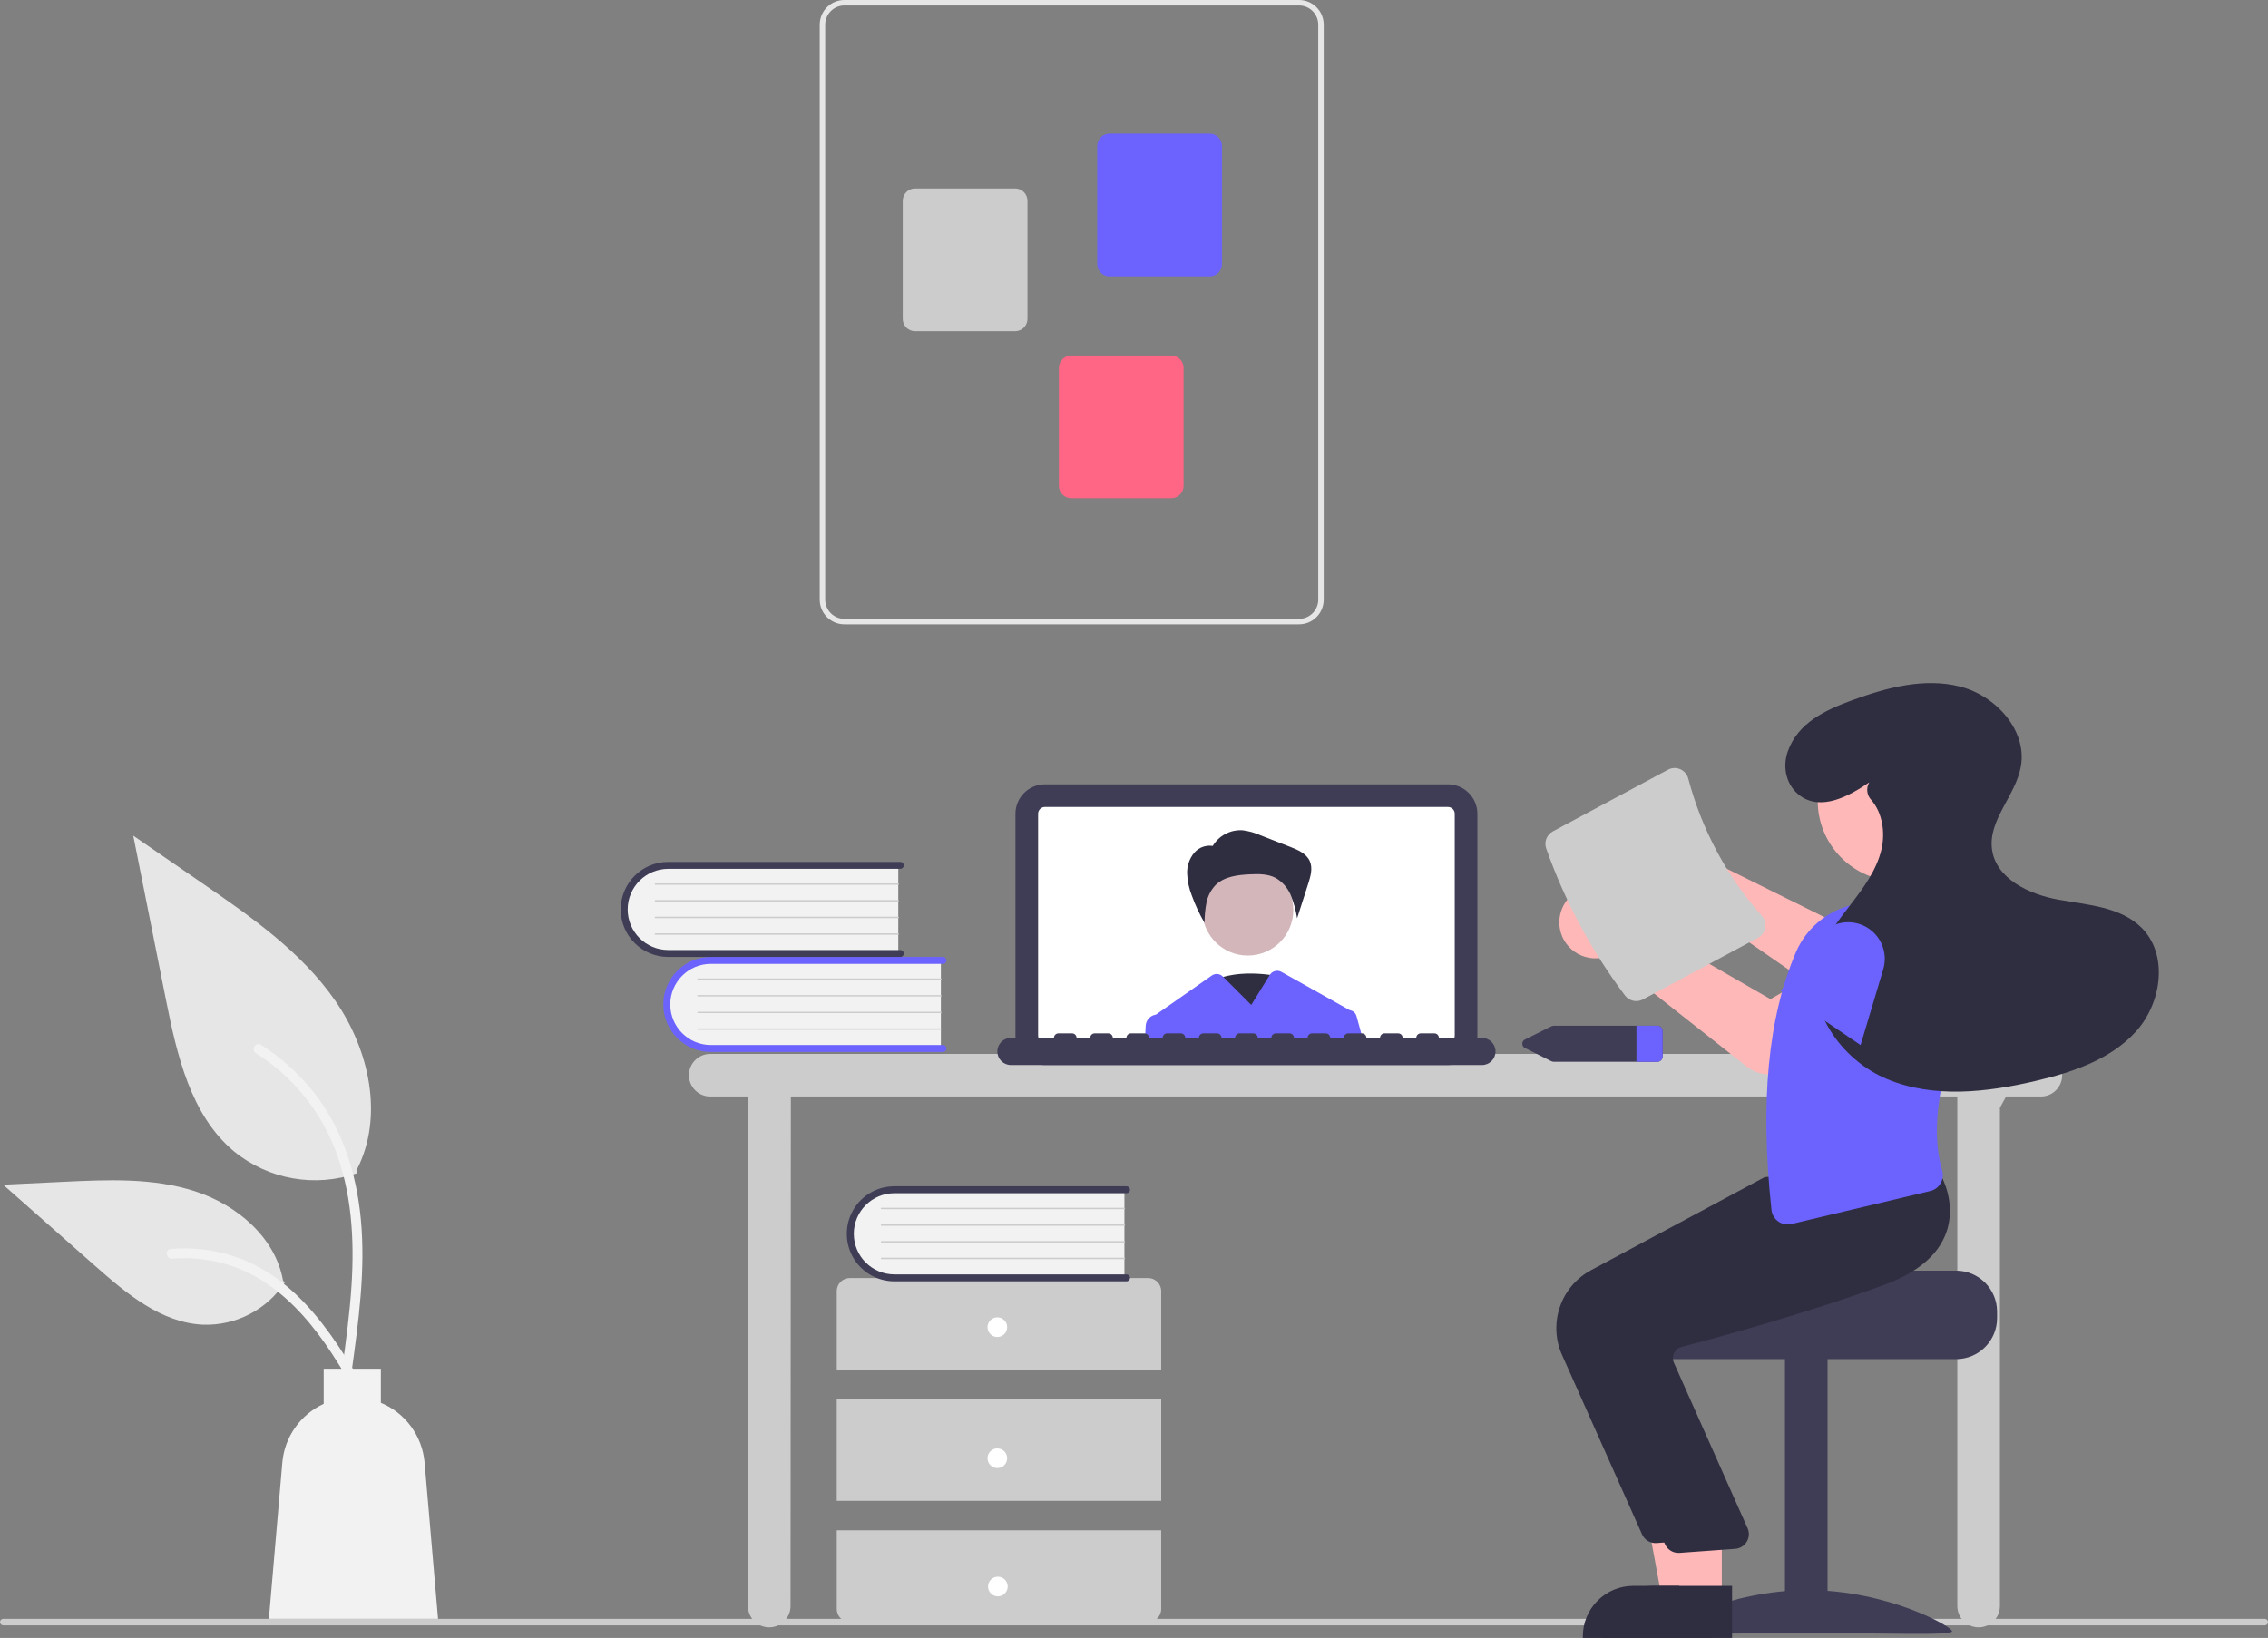 <svg id="ezt40broaatp1" xmlns="http://www.w3.org/2000/svg" xmlns:xlink="http://www.w3.org/1999/xlink" viewBox="0 0 692 499.877" shape-rendering="geometricPrecision" text-rendering="geometricPrecision"><rect x="0" y="0" width="692" height="499.877" fill="#808080" stroke="none"/><style><![CDATA[#ezt40broaatp6_tr {animation: ezt40broaatp6_tr__tr 10000ms linear infinite normal forwards}@keyframes ezt40broaatp6_tr__tr { 0% {transform: translate(383.145px,287.656px) rotate(0deg)} 3% {transform: translate(383.145px,287.656px) rotate(0deg)} 13% {transform: translate(383.145px,287.656px) rotate(5.491deg)} 22% {transform: translate(383.145px,287.656px) rotate(-0.403deg)} 28% {transform: translate(383.145px,287.656px) rotate(-0.403deg)} 35% {transform: translate(383.145px,287.656px) rotate(-2.217deg)} 43% {transform: translate(383.145px,287.656px) rotate(-0.417deg)} 54% {transform: translate(383.145px,287.656px) rotate(0deg)} 64% {transform: translate(383.145px,287.656px) rotate(5.491deg)} 73% {transform: translate(383.145px,287.656px) rotate(-0.403deg)} 79% {transform: translate(383.145px,287.656px) rotate(-0.403deg)} 86% {transform: translate(383.145px,287.656px) rotate(-2.217deg)} 94% {transform: translate(383.145px,287.656px) rotate(-0.417deg)} 100% {transform: translate(383.145px,287.656px) rotate(-0.417deg)} }#ezt40broaatp42_to {animation: ezt40broaatp42_to__to 10000ms linear infinite normal forwards}@keyframes ezt40broaatp42_to__to { 0% {transform: translate(529.411px,281.135px)} 13% {transform: translate(529.411px,281.135px)} 28% {transform: translate(529.411px,290.676px)} 40% {transform: translate(529.411px,281.135px)} 50% {transform: translate(529.411px,281.135px)} 65% {transform: translate(529.411px,290.676px)} 77% {transform: translate(529.411px,281.135px)} 100% {transform: translate(529.411px,281.135px)} }#ezt40broaatp42_tr {animation: ezt40broaatp42_tr__tr 10000ms linear infinite normal forwards}@keyframes ezt40broaatp42_tr__tr { 0% {transform: rotate(0deg)} 13% {transform: rotate(0deg)} 28% {transform: rotate(-4.676deg)} 40% {transform: rotate(0deg)} 50% {transform: rotate(0deg)} 65% {transform: rotate(-4.676deg)} 77% {transform: rotate(0deg)} 100% {transform: rotate(0deg)} }#ezt40broaatp60_tr {animation: ezt40broaatp60_tr__tr 10000ms linear infinite normal forwards}@keyframes ezt40broaatp60_tr__tr { 0% {transform: translate(601.773px,270.697px) rotate(0deg);animation-timing-function: cubic-bezier(0.25,1,0.25,1)} 5% {transform: translate(601.773px,270.697px) rotate(-7.786deg);animation-timing-function: cubic-bezier(0.25,1,0.25,1)} 10% {transform: translate(601.773px,270.697px) rotate(0.073deg)} 15% {transform: translate(601.773px,270.697px) rotate(0deg);animation-timing-function: cubic-bezier(0.25,1,0.25,1)} 26% {transform: translate(601.773px,270.697px) rotate(-7.786deg);animation-timing-function: cubic-bezier(0.25,1,0.25,1)} 36% {transform: translate(601.773px,270.697px) rotate(0.073deg)} 50% {transform: translate(601.773px,270.697px) rotate(0deg);animation-timing-function: cubic-bezier(0.25,1,0.25,1)} 55% {transform: translate(601.773px,270.697px) rotate(-7.786deg);animation-timing-function: cubic-bezier(0.25,1,0.25,1)} 60% {transform: translate(601.773px,270.697px) rotate(0.073deg)} 65% {transform: translate(601.773px,270.697px) rotate(0deg);animation-timing-function: cubic-bezier(0.25,1,0.25,1)} 76% {transform: translate(601.773px,270.697px) rotate(-7.786deg);animation-timing-function: cubic-bezier(0.25,1,0.25,1)} 86% {transform: translate(601.773px,270.697px) rotate(0.073deg)} 100% {transform: translate(601.773px,270.697px) rotate(0.073deg)} }]]></style><path id="ezt40broaatp2" d="M945,696.105L255,696.105C254.448,696.105,254,695.657,254,695.105C254,694.552,254.448,694.105,255,694.105L945,694.105C945.552,694.105,946,694.552,946,695.105C946,695.657,945.552,696.105,945,696.105Z" transform="matrix(1 0 0 1 -254 -200.062)" fill="rgb(204,204,204)" stroke="none" stroke-width="1"/><path id="ezt40broaatp3" d="M876.704,521.703L470.704,521.703C467.115,521.703,464.204,524.613,464.204,528.203C464.204,531.793,467.115,534.703,470.704,534.703L482.204,534.703L482.204,690.203C482.204,693.793,485.115,696.703,488.704,696.703C492.294,696.703,495.204,693.793,495.204,690.203L495.303,534.703L851.204,534.703L851.204,690.203C851.204,693.793,854.115,696.703,857.704,696.703C861.294,696.703,864.204,693.793,864.204,690.203L864.204,538.13L866.095,534.703L876.704,534.703C880.294,534.703,883.204,531.793,883.204,528.203C883.204,524.613,880.294,521.703,876.704,521.703Z" transform="matrix(1 0 0 1 -254 -200.062)" fill="rgb(204,204,204)" stroke="none" stroke-width="1"/><path id="ezt40broaatp4" d="M695.794,525.105L572.812,525.105C567.854,525.099,563.836,521.081,563.83,516.123L563.83,448.414C563.836,443.456,567.854,439.438,572.812,439.432L695.794,439.432C700.752,439.438,704.77,443.456,704.776,448.414L704.776,516.123C704.77,521.081,700.752,525.099,695.794,525.105Z" transform="matrix(1 0 0 1 -254 -200.062)" fill="rgb(63,61,86)" stroke="none" stroke-width="1"/><path id="ezt40broaatp5" d="M695.793,446.345L572.813,446.345C571.671,446.347,570.745,447.273,570.743,448.415L570.743,516.125C570.745,517.267,571.671,518.192,572.813,518.195L695.793,518.195C696.936,518.192,697.861,517.267,697.863,516.125L697.863,448.415C697.861,447.273,696.936,446.347,695.793,446.345Z" transform="matrix(1 0 0 1 -254 -200.062)" fill="rgb(255,255,255)" stroke="none" stroke-width="1"/><g id="ezt40broaatp6_tr" transform="translate(383.145,287.656) rotate(0)"><g id="ezt40broaatp6" transform="translate(-383.453,-283.844)"><path id="ezt40broaatp7" d="M644.792,494.283C644.792,494.283,630.07,490.89,621.972,497.11C613.875,503.329,632.278,517.465,632.278,517.465Z" transform="matrix(1 0 0 1 -254 -200.062)" fill="rgb(47,46,65)" stroke="none" stroke-width="1"/><circle id="ezt40broaatp8" r="13.887" transform="matrix(1 0 0 1 381.024 273.924)" fill="rgba(160,97,106,0.46)" stroke="none" stroke-width="1"/><path id="ezt40broaatp9" d="M624.286,454.492C626.174,451.287,629.699,449.411,633.412,449.636C635.317,449.875,637.176,450.395,638.928,451.18L648.006,454.721C650.355,455.638,652.928,456.76,653.947,459.066C654.893,461.207,654.187,463.679,653.473,465.907L650.076,476.501C649.7,474.103,649.054,471.756,648.152,469.503C647.234,467.235,645.576,465.345,643.447,464.139C641.089,462.929,638.31,462.955,635.663,463.082C631.913,463.262,627.837,463.739,625.173,466.384C623.759,467.886,622.801,469.758,622.409,471.783C622.023,473.797,621.829,475.844,621.829,477.895C620.292,475.252,618.996,472.475,617.96,469.599C617.107,467.458,616.621,465.188,616.522,462.884C616.433,460.562,617.203,458.287,618.686,456.497C620.222,454.713,622.636,453.953,624.917,454.536Z" transform="matrix(1 0 0 1 -254 -200.062)" fill="rgb(47,46,65)" stroke="none" stroke-width="1"/><path id="ezt40broaatp10" d="M668.183,506.325C667.916,505.366,667.101,504.66,666.113,504.535C666.081,504.512,666.048,504.492,666.013,504.475L645.282,492.856C644.052,492.167,642.498,492.567,641.753,493.765L636.083,502.945L627.543,494.405L627.408,494.269C626.503,493.364,625.079,493.24,624.031,493.974L606.993,505.905C606.963,505.905,606.933,505.915,606.903,505.915C605.223,506.195,603.964,507.604,603.873,509.305L603.433,518.195L671.473,518.195Z" transform="matrix(1 0 0 1 -254 -200.062)" fill="rgb(108,99,255)" stroke="none" stroke-width="1"/></g></g><path id="ezt40broaatp11" d="M706.158,516.814L693.03,516.814C693.03,516.051,692.412,515.432,691.649,515.432L687.503,515.432C686.74,515.432,686.121,516.051,686.121,516.814L681.976,516.814C681.976,516.051,681.357,515.432,680.594,515.432L676.449,515.432C675.685,515.432,675.067,516.051,675.067,516.814L670.921,516.814C670.921,516.051,670.303,515.432,669.54,515.432L665.394,515.432C664.631,515.432,664.012,516.051,664.012,516.814L659.867,516.814C659.867,516.051,659.248,515.432,658.485,515.432L654.34,515.432C653.576,515.432,652.958,516.051,652.958,516.814L648.812,516.814C648.812,516.051,648.194,515.432,647.43,515.432L643.285,515.432C642.522,515.432,641.903,516.051,641.903,516.814L637.758,516.814C637.758,516.051,637.139,515.432,636.376,515.432L632.23,515.432C631.467,515.432,630.849,516.051,630.849,516.814L626.703,516.814C626.703,516.051,626.084,515.432,625.321,515.432L621.176,515.432C620.413,515.432,619.794,516.051,619.794,516.814L615.649,516.814C615.649,516.051,615.03,515.432,614.267,515.432L610.121,515.432C609.358,515.432,608.74,516.051,608.74,516.814L604.594,516.814C604.594,516.051,603.975,515.432,603.212,515.432L599.067,515.432C598.304,515.432,597.685,516.051,597.685,516.814L593.54,516.814C593.54,516.051,592.921,515.432,592.158,515.432L588.012,515.432C587.249,515.432,586.63,516.051,586.63,516.814L582.485,516.814C582.485,516.051,581.866,515.432,581.103,515.432L576.958,515.432C576.195,515.432,575.576,516.051,575.576,516.814L562.449,516.814C560.162,516.817,558.31,518.672,558.31,520.959C558.31,523.246,560.162,525.101,562.449,525.105L706.158,525.105C708.447,525.105,710.303,523.249,710.303,520.959C710.303,518.67,708.447,516.814,706.158,516.814Z" transform="matrix(1 0 0 1 -254 -200.062)" fill="rgb(63,61,86)" stroke="none" stroke-width="1"/><path id="ezt40broaatp12" d="M541.079,492.74L541.079,520.266L472.117,520.266C467.086,520.441,462.36,517.857,459.792,513.526C457.225,509.196,457.225,503.81,459.792,499.479C462.36,495.149,467.086,492.565,472.117,492.74Z" transform="matrix(1 0 0 1 -254 -200.062)" fill="rgb(242,242,242)" stroke="none" stroke-width="1"/><path id="ezt40broaatp13" d="M542.773,520.054C542.773,520.639,542.299,521.112,541.714,521.113L470.889,521.113C462.878,521.113,456.385,514.619,456.385,506.609C456.385,498.598,462.878,492.105,470.889,492.105L541.714,492.105C542.299,492.105,542.773,492.579,542.773,493.163C542.773,493.748,542.299,494.222,541.714,494.222L470.889,494.222C464.052,494.228,458.513,499.772,458.513,506.609C458.513,513.445,464.052,518.989,470.889,518.995L541.714,518.995C542.299,518.995,542.773,519.469,542.773,520.054Z" transform="matrix(1 0 0 1 -254 -200.062)" fill="rgb(108,99,255)" stroke="none" stroke-width="1"/><path id="ezt40broaatp14" d="M541.079,499.092L466.971,499.092C466.895,499.093,466.825,499.052,466.787,498.987C466.749,498.921,466.749,498.84,466.787,498.774C466.825,498.708,466.895,498.668,466.971,498.669L541.079,498.669C541.195,498.669,541.289,498.764,541.289,498.88C541.289,498.997,541.195,499.091,541.079,499.092Z" transform="matrix(1 0 0 1 -254 -200.062)" fill="rgb(204,204,204)" stroke="none" stroke-width="1"/><path id="ezt40broaatp15" d="M541.079,504.174L466.971,504.174C466.895,504.174,466.825,504.134,466.787,504.068C466.749,504.003,466.749,503.921,466.787,503.856C466.825,503.79,466.895,503.75,466.971,503.75L541.079,503.75C541.195,503.751,541.289,503.846,541.289,503.962C541.289,504.078,541.195,504.173,541.079,504.174Z" transform="matrix(1 0 0 1 -254 -200.062)" fill="rgb(204,204,204)" stroke="none" stroke-width="1"/><path id="ezt40broaatp16" d="M541.079,509.255L466.971,509.255C466.895,509.256,466.825,509.216,466.787,509.15C466.749,509.084,466.749,509.003,466.787,508.937C466.825,508.872,466.895,508.831,466.971,508.832L541.079,508.832C541.195,508.833,541.289,508.927,541.289,509.044C541.289,509.16,541.195,509.255,541.079,509.255Z" transform="matrix(1 0 0 1 -254 -200.062)" fill="rgb(204,204,204)" stroke="none" stroke-width="1"/><path id="ezt40broaatp17" d="M541.079,514.337L466.971,514.337C466.895,514.338,466.825,514.297,466.787,514.232C466.749,514.166,466.749,514.085,466.787,514.019C466.825,513.953,466.895,513.913,466.971,513.914L541.079,513.914C541.195,513.914,541.289,514.009,541.289,514.125C541.289,514.242,541.195,514.336,541.079,514.337Z" transform="matrix(1 0 0 1 -254 -200.062)" fill="rgb(204,204,204)" stroke="none" stroke-width="1"/><path id="ezt40broaatp18" d="M528.079,463.74L528.079,491.266L459.117,491.266C454.086,491.441,449.36,488.857,446.792,484.526C444.225,480.196,444.225,474.81,446.792,470.479C449.36,466.149,454.086,463.565,459.117,463.74Z" transform="matrix(1 0 0 1 -254 -200.062)" fill="rgb(242,242,242)" stroke="none" stroke-width="1"/><path id="ezt40broaatp19" d="M529.773,491.054C529.773,491.639,529.299,492.112,528.714,492.113L457.889,492.113C449.878,492.113,443.385,485.619,443.385,477.609C443.385,469.598,449.878,463.105,457.889,463.105L528.714,463.105C529.299,463.105,529.773,463.579,529.773,464.163C529.773,464.748,529.299,465.222,528.714,465.222L457.889,465.222C451.052,465.228,445.513,470.772,445.513,477.609C445.513,484.445,451.052,489.989,457.889,489.995L528.714,489.995C529.299,489.995,529.773,490.469,529.773,491.054Z" transform="matrix(1 0 0 1 -254 -200.062)" fill="rgb(63,61,86)" stroke="none" stroke-width="1"/><path id="ezt40broaatp20" d="M528.079,470.092L453.971,470.092C453.895,470.093,453.825,470.052,453.787,469.987C453.749,469.921,453.749,469.84,453.787,469.774C453.825,469.708,453.895,469.668,453.971,469.669L528.079,469.669C528.195,469.669,528.289,469.764,528.289,469.88C528.289,469.997,528.195,470.091,528.079,470.092Z" transform="matrix(1 0 0 1 -254 -200.062)" fill="rgb(204,204,204)" stroke="none" stroke-width="1"/><path id="ezt40broaatp21" d="M528.079,475.174L453.971,475.174C453.895,475.174,453.825,475.134,453.787,475.068C453.749,475.003,453.749,474.921,453.787,474.856C453.825,474.79,453.895,474.75,453.971,474.75L528.079,474.75C528.195,474.751,528.289,474.846,528.289,474.962C528.289,475.078,528.195,475.173,528.079,475.174Z" transform="matrix(1 0 0 1 -254 -200.062)" fill="rgb(204,204,204)" stroke="none" stroke-width="1"/><path id="ezt40broaatp22" d="M528.079,480.255L453.971,480.255C453.895,480.256,453.825,480.216,453.787,480.15C453.749,480.084,453.749,480.003,453.787,479.937C453.825,479.872,453.895,479.831,453.971,479.832L528.079,479.832C528.195,479.833,528.289,479.927,528.289,480.044C528.289,480.16,528.195,480.255,528.079,480.255Z" transform="matrix(1 0 0 1 -254 -200.062)" fill="rgb(204,204,204)" stroke="none" stroke-width="1"/><path id="ezt40broaatp23" d="M528.079,485.337L453.971,485.337C453.895,485.338,453.825,485.297,453.787,485.232C453.749,485.166,453.749,485.085,453.787,485.019C453.825,484.953,453.895,484.913,453.971,484.914L528.079,484.914C528.195,484.914,528.289,485.009,528.289,485.125C528.289,485.242,528.195,485.336,528.079,485.337Z" transform="matrix(1 0 0 1 -254 -200.062)" fill="rgb(204,204,204)" stroke="none" stroke-width="1"/><path id="ezt40broaatp24" d="M608.303,618.105L608.303,594.105C608.303,591.896,606.512,590.105,604.303,590.105L513.303,590.105C511.094,590.105,509.303,591.896,509.303,594.105L509.303,618.105Z" transform="matrix(1 0 0 1 -254 -200.062)" fill="rgb(204,204,204)" stroke="none" stroke-width="1"/><rect id="ezt40broaatp25" width="99" height="31" rx="0" ry="0" transform="matrix(1 0 0 1 255.303 427.043)" fill="rgb(204,204,204)" stroke="none" stroke-width="1"/><path id="ezt40broaatp26" d="M509.303,667.105L509.303,691.105C509.303,693.314,511.094,695.105,513.303,695.105L604.303,695.105C606.512,695.105,608.303,693.314,608.303,691.105L608.303,667.105Z" transform="matrix(1 0 0 1 -254 -200.062)" fill="rgb(204,204,204)" stroke="none" stroke-width="1"/><circle id="ezt40broaatp27" r="3" transform="matrix(1 0 0 1 304.303 405.043)" fill="rgb(255,255,255)" stroke="none" stroke-width="1"/><circle id="ezt40broaatp28" r="3" transform="matrix(1 0 0 1 304.303 445.043)" fill="rgb(255,255,255)" stroke="none" stroke-width="1"/><circle id="ezt40broaatp29" r="3" transform="matrix(1 0 0 1 304.464 484.196)" fill="rgb(255,255,255)" stroke="none" stroke-width="1"/><path id="ezt40broaatp30" d="M597.079,562.74L597.079,590.266L528.117,590.266C523.086,590.441,518.36,587.857,515.792,583.526C513.225,579.196,513.225,573.81,515.792,569.479C518.36,565.149,523.086,562.565,528.117,562.74Z" transform="matrix(1 0 0 1 -254 -200.062)" fill="rgb(242,242,242)" stroke="none" stroke-width="1"/><path id="ezt40broaatp31" d="M598.773,590.054C598.773,590.639,598.299,591.112,597.714,591.113L526.889,591.113C521.704,591.117,516.911,588.353,514.318,583.864C511.724,579.375,511.724,573.843,514.318,569.353C516.911,564.864,521.704,562.1,526.889,562.105L597.714,562.105C598.299,562.105,598.773,562.579,598.773,563.163C598.773,563.748,598.299,564.222,597.714,564.222L526.889,564.222C520.052,564.228,514.513,569.772,514.513,576.609C514.513,583.445,520.052,588.989,526.889,588.995L597.714,588.995C598.299,588.995,598.773,589.469,598.773,590.054Z" transform="matrix(1 0 0 1 -254 -200.062)" fill="rgb(63,61,86)" stroke="none" stroke-width="1"/><path id="ezt40broaatp32" d="M597.079,569.092L522.971,569.092C522.895,569.093,522.825,569.052,522.787,568.987C522.749,568.921,522.749,568.84,522.787,568.774C522.825,568.708,522.895,568.668,522.971,568.669L597.079,568.669C597.195,568.669,597.289,568.764,597.289,568.88C597.289,568.997,597.195,569.091,597.079,569.092Z" transform="matrix(1 0 0 1 -254 -200.062)" fill="rgb(204,204,204)" stroke="none" stroke-width="1"/><path id="ezt40broaatp33" d="M597.079,574.174L522.971,574.174C522.895,574.174,522.825,574.134,522.787,574.068C522.749,574.003,522.749,573.921,522.787,573.856C522.825,573.79,522.895,573.75,522.971,573.75L597.079,573.75C597.195,573.751,597.289,573.846,597.289,573.962C597.289,574.078,597.195,574.173,597.079,574.174Z" transform="matrix(1 0 0 1 -254 -200.062)" fill="rgb(204,204,204)" stroke="none" stroke-width="1"/><path id="ezt40broaatp34" d="M597.079,579.255L522.971,579.255C522.895,579.256,522.825,579.216,522.787,579.15C522.749,579.084,522.749,579.003,522.787,578.937C522.825,578.872,522.895,578.831,522.971,578.832L597.079,578.832C597.195,578.833,597.289,578.927,597.289,579.044C597.289,579.16,597.195,579.255,597.079,579.255Z" transform="matrix(1 0 0 1 -254 -200.062)" fill="rgb(204,204,204)" stroke="none" stroke-width="1"/><path id="ezt40broaatp35" d="M597.079,584.337L522.971,584.337C522.895,584.338,522.825,584.297,522.787,584.232C522.749,584.166,522.749,584.085,522.787,584.019C522.825,583.953,522.895,583.913,522.971,583.914L597.079,583.914C597.195,583.914,597.289,584.009,597.289,584.125C597.289,584.242,597.195,584.336,597.079,584.337Z" transform="matrix(1 0 0 1 -254 -200.062)" fill="rgb(204,204,204)" stroke="none" stroke-width="1"/><path id="ezt40broaatp36" d="M504.11,383.083L504.11,207.583C504.115,203.431,507.48,200.066,511.632,200.062L650.36,200.062C654.512,200.066,657.877,203.431,657.882,207.583L657.882,383.083C657.877,387.235,654.512,390.6,650.36,390.604L511.632,390.604C507.48,390.6,504.115,387.235,504.11,383.083ZM511.632,201.733C508.402,201.737,505.785,204.354,505.782,207.583L505.782,383.083C505.785,386.312,508.402,388.929,511.632,388.933L650.36,388.933C653.59,388.929,656.207,386.312,656.21,383.083L656.21,207.583C656.207,204.354,653.59,201.737,650.36,201.733Z" transform="matrix(1 0 0 1 -254 -200.062)" fill="rgb(230,230,230)" stroke="none" stroke-width="1"/><path id="ezt40broaatp37" d="M588.775,280.659L588.775,244.624C588.778,242.548,590.46,240.865,592.536,240.863L623.073,240.863C625.149,240.865,626.832,242.548,626.834,244.624L626.834,280.659C626.832,282.735,625.149,284.418,623.073,284.42L592.536,284.42C590.46,284.418,588.778,282.735,588.775,280.659Z" transform="matrix(1 0 0 1 -254 -200.062)" fill="rgb(108,99,255)" stroke="none" stroke-width="1"/><path id="ezt40broaatp38" d="M529.44,297.374L529.44,261.338C529.442,259.262,531.124,257.58,533.2,257.577L563.737,257.577C565.814,257.58,567.496,259.262,567.498,261.338L567.498,297.374C567.496,299.45,565.814,301.132,563.737,301.134L533.2,301.134C531.124,301.132,529.442,299.45,529.44,297.374Z" transform="matrix(1 0 0 1 -254 -200.062)" fill="rgb(204,204,204)" stroke="none" stroke-width="1"/><path id="ezt40broaatp39" d="M577.075,348.352L577.075,312.317C577.078,310.24,578.76,308.558,580.836,308.556L611.373,308.556C613.449,308.558,615.132,310.24,615.134,312.317L615.134,348.352C615.132,350.428,613.449,352.111,611.373,352.113L580.836,352.113C578.76,352.111,577.078,350.428,577.075,348.352Z" transform="matrix(1 0 0 1 -254 -200.062)" fill="rgb(255,101,132)" stroke="none" stroke-width="1"/><path id="ezt40broaatp40" d="M759.563,513.105L728.143,513.105C727.845,513.104,727.551,513.173,727.283,513.305L719.353,517.275C718.819,517.501,718.473,518.025,718.473,518.605C718.473,519.184,718.819,519.708,719.353,519.935L727.283,523.905C727.551,524.037,727.845,524.105,728.143,524.105L759.563,524.105C760.464,524.157,761.239,523.475,761.303,522.575L761.303,514.635C761.24,513.734,760.464,513.053,759.563,513.105Z" transform="matrix(1 0 0 1 -254 -200.062)" fill="rgb(63,61,86)" stroke="none" stroke-width="1"/><path id="ezt40broaatp41" d="M761.303,514.635L761.303,522.575C761.239,523.475,760.464,524.157,759.563,524.105L753.303,524.105L753.303,513.105L759.563,513.105C760.464,513.053,761.24,513.734,761.303,514.635Z" transform="matrix(1 0 0 1 -254 -200.062)" fill="rgb(108,99,255)" stroke="none" stroke-width="1"/><g id="ezt40broaatp42_to" transform="translate(529.411,281.135)"><g id="ezt40broaatp42_tr" transform="rotate(0)"><g id="ezt40broaatp42" transform="translate(-529.411,-281.135)"><path id="ezt40broaatp43" display="none" d="M772.243,474.838L753.102,483.287C751.586,483.955,749.816,483.269,749.146,481.754L748.672,480.682C748.005,479.166,748.691,477.396,750.205,476.726L769.347,468.276C770.863,467.609,772.633,468.295,773.303,469.809L773.776,470.882C774.444,472.398,773.758,474.167,772.243,474.838Z" transform="matrix(1 0 0 1 -254 -200.062)" fill="rgb(204,204,204)" stroke="none" stroke-width="1"/><path id="ezt40broaatp44" display="none" d="M752.233,502.104C752.623,502.591,753.304,502.731,753.855,502.439L789,483.607C789.346,483.426,789.588,483.094,789.653,482.71C789.727,482.304,789.607,481.886,789.328,481.582C778.348,469.219,770.432,454.446,766.221,438.457C766.122,438.056,765.842,437.725,765.463,437.562C765.106,437.402,764.695,437.419,764.353,437.608L729.208,456.439C728.659,456.736,728.398,457.382,728.588,457.976C734.172,473.806,742.146,488.687,752.233,502.104Z" transform="matrix(1 0 0 1 -254 -200.062)" fill="rgb(255,255,255)" stroke="none" stroke-width="1"/><path id="ezt40broaatp45" d="M787.005,525.615L744.331,491.949C743.991,492.069,743.645,492.171,743.295,492.255C740.248,492.967,737.043,492.352,734.477,490.563C731.893,488.772,730.206,485.954,729.85,482.83C729.261,477.748,732.247,472.928,737.059,471.192C740.01,470.133,743.273,470.384,746.027,471.88C748.782,473.377,750.768,475.977,751.486,479.029C751.596,479.507,751.672,479.992,751.715,480.481L794.196,504.989L804.768,498.902L816.479,514.234L800.065,525.933C796.119,528.723,790.81,528.593,787.005,525.615Z" transform="matrix(1 0 0 1 -254 -200.062)" fill="rgb(255,184,184)" stroke="none" stroke-width="1"/><path id="ezt40broaatp46" d="M765.243,461.838L746.102,470.287C744.586,470.955,742.816,470.269,742.146,468.754L741.672,467.682C741.005,466.166,741.691,464.396,743.205,463.726L762.347,455.276C763.863,454.609,765.633,455.295,766.303,456.809L766.776,457.882C767.444,459.398,766.758,461.167,765.243,461.838Z" transform="matrix(1 0 0 1 -254 -200.062)" fill="rgb(204,204,204)" stroke="none" stroke-width="1"/><path id="ezt40broaatp47" d="M759.327,453.705C762.205,452.462,765.477,452.507,768.32,453.827C771.164,455.148,773.309,457.619,774.217,460.619C774.357,461.089,774.464,461.569,774.537,462.054L818.475,483.842L828.643,477.104L841.295,491.669L825.769,504.279C821.935,507.368,816.529,507.577,812.468,504.792L767.889,473.964C767.557,474.104,767.218,474.228,766.874,474.334C763.873,475.241,760.627,474.826,757.952,473.191C755.276,471.556,753.425,468.858,752.864,465.773C752.781,465.33,752.727,464.883,752.701,464.434C752.448,459.823,755.091,455.543,759.327,453.705Z" transform="matrix(1 0 0 1 -254 -200.062)" fill="rgb(255,184,184)" stroke="none" stroke-width="1"/><path id="ezt40broaatp48" d="M749.835,503.906C739.564,490.245,731.445,475.092,725.759,458.974C725.079,456.983,725.938,454.792,727.791,453.795L762.936,434.963C764.088,434.341,765.463,434.285,766.662,434.812C767.883,435.343,768.791,436.407,769.123,437.696C773.214,453.228,780.903,467.578,791.569,479.587C792.458,480.577,792.841,481.923,792.607,483.233C792.381,484.523,791.574,485.637,790.417,486.251L755.272,505.083C753.416,506.073,751.115,505.575,749.835,503.906Z" transform="matrix(1 0 0 1 -254 -200.062)" fill="rgb(204,204,204)" stroke="none" stroke-width="1"/></g></g></g><path id="ezt40broaatp49" d="M850.841,587.853L802.831,587.853C802.831,589.233,753.351,590.353,753.351,590.353C752.575,590.938,751.867,591.609,751.241,592.353C749.362,594.595,748.335,597.428,748.341,600.353L748.341,602.353C748.344,609.256,753.939,614.851,760.841,614.853L850.841,614.853C857.742,614.847,863.335,609.254,863.341,602.353L863.341,600.353C863.331,593.454,857.741,587.863,850.841,587.853Z" transform="matrix(1 0 0 1 -254 -200.062)" fill="rgb(63,61,86)" stroke="none" stroke-width="1"/><rect id="ezt40broaatp50" width="13" height="84" rx="0" ry="0" transform="matrix(-1 0 -0 -1 557.613 498.293)" fill="rgb(63,61,86)" stroke="none" stroke-width="1"/><path id="ezt40broaatp51" d="M761.617,697.9C761.617,699.305,781.317,698.443,805.617,698.443C829.918,698.443,849.617,699.305,849.617,697.9C849.617,696.495,829.918,685.357,805.617,685.357C781.317,685.357,761.617,696.495,761.617,697.9Z" transform="matrix(1 0 0 1 -254 -200.062)" fill="rgb(63,61,86)" stroke="none" stroke-width="1"/><polygon id="ezt40broaatp52" points="519.353,487.993 507.094,487.992 501.261,456.195 519.355,456.196 519.353,487.993" fill="rgb(255,184,184)" stroke="none" stroke-width="1"/><path id="ezt40broaatp53" d="M776.48,699.938L736.949,699.937L736.949,699.437C736.949,695.356,738.57,691.443,741.456,688.557C744.341,685.672,748.255,684.051,752.336,684.051L752.337,684.051L776.481,684.052Z" transform="matrix(1 0 0 1 -254 -200.062)" fill="rgb(47,46,65)" stroke="none" stroke-width="1"/><path id="ezt40broaatp54" d="M755.017,668.337L730.576,613.529C726.344,603.95,730.183,592.726,739.394,587.745L792.408,559.317L816.599,557.259L838.914,555.231L839.074,555.504C839.28,555.851,844.078,564.138,840.835,573.225C838.375,580.118,831.976,585.502,821.816,589.227C798.102,597.923,770.707,605.354,760.03,608.145C759.075,608.389,758.271,609.03,757.819,609.905C757.366,610.77,757.294,611.784,757.622,612.704L780.329,663.718C780.81,665.03,780.654,666.49,779.908,667.671C779.162,668.851,777.91,669.619,776.52,669.748L759.553,670.983Q759.337,671.004,759.123,671.004C757.348,671.003,755.739,669.958,755.017,668.337Z" transform="matrix(1 0 0 1 -254 -200.062)" fill="rgb(47,46,65)" stroke="none" stroke-width="1"/><polygon id="ezt40broaatp55" points="525.353,487.993 513.094,487.992 507.261,456.195 525.355,456.196 525.353,487.993" fill="rgb(255,184,184)" stroke="none" stroke-width="1"/><path id="ezt40broaatp56" d="M782.48,699.938L742.949,699.937L742.949,699.437C742.949,695.356,744.57,691.443,747.456,688.557C750.341,685.672,754.255,684.051,758.336,684.051L758.337,684.051L782.481,684.052Z" transform="matrix(1 0 0 1 -254 -200.062)" fill="rgb(47,46,65)" stroke="none" stroke-width="1"/><path id="ezt40broaatp57" d="M762.017,671.337L737.576,616.529C733.344,606.95,737.183,595.726,746.394,590.745L799.408,562.317L823.599,560.259L845.914,558.231L846.074,558.504C846.28,558.851,851.078,567.138,847.835,576.225C845.375,583.118,838.976,588.502,828.816,592.227C805.102,600.923,777.707,608.354,767.03,611.145C766.075,611.389,765.271,612.03,764.819,612.905C764.366,613.77,764.294,614.784,764.622,615.704L787.329,666.718C787.81,668.03,787.654,669.49,786.908,670.671C786.162,671.851,784.91,672.619,783.52,672.748L766.553,673.983Q766.337,674.004,766.123,674.004C764.348,674.003,762.739,672.958,762.017,671.337Z" transform="matrix(1 0 0 1 -254 -200.062)" fill="rgb(47,46,65)" stroke="none" stroke-width="1"/><path id="ezt40broaatp58" d="M866.593,498.883L839.068,509.342L832.348,490.675C830.506,485.558,832.618,479.857,837.35,477.176L837.35,477.176C842.14,474.461,848.195,475.643,851.612,479.96Z" transform="matrix(1 0 0 1 -254 -200.062)" fill="rgb(108,99,255)" stroke="none" stroke-width="1"/><path id="ezt40broaatp59" d="M796.583,572.843C795.411,572.014,794.652,570.721,794.499,569.294C790.974,536.384,793.429,510.63,802.005,490.559C805.065,483.545,811.17,478.32,818.572,476.379L840.822,475.256L840.937,475.312C851.246,480.361,857.025,491.574,855.156,502.9C848,521.763,842.008,541.403,846.577,557.246C846.965,558.585,846.79,560.023,846.093,561.23C845.418,562.396,844.291,563.232,842.978,563.539L800.599,573.62C799.211,573.95,797.748,573.667,796.583,572.843Z" transform="matrix(1 0 0 1 -254 -200.062)" fill="rgb(108,99,255)" stroke="none" stroke-width="1"/><g id="ezt40broaatp60_tr" transform="translate(601.773,270.697) rotate(0)"><g id="ezt40broaatp60" transform="translate(-601.773,-270.697)"><circle id="ezt40broaatp61" r="24.561" transform="matrix(1 0 0 1 579.174 244.398)" fill="rgb(255,184,184)" stroke="none" stroke-width="1"/><path id="ezt40broaatp62" d="M824.391,438.727C818.079,443.047,809.79,447.488,803.342,442.887C799.109,439.866,797.775,434.272,799.492,429.363C802.579,420.534,811.061,416.647,819.172,413.668C829.717,409.795,841.198,406.714,852.083,409.487C862.969,412.261,872.589,422.8,870.624,433.86C869.044,442.755,860.654,450.155,861.845,459.11C863.044,468.122,873.179,472.866,882.126,474.477C891.074,476.087,901.087,476.605,907.517,483.032C915.72,491.231,913.672,505.885,905.953,514.541C898.234,523.198,886.586,527.121,875.299,529.789C860.345,533.323,844.17,535.18,829.967,529.315C815.764,523.45,804.712,507.661,808.826,492.855C810.564,486.601,814.658,481.316,818.614,476.171C822.571,471.025,826.578,465.645,828.087,459.332C829.345,454.071,828.414,447.963,824.925,444.017C823.623,442.6,823.383,440.505,824.331,438.831Z" transform="matrix(1 0.001 -0.001 1 -253.599 -200.791)" fill="rgb(47,46,65)" stroke="none" stroke-width="1"/></g></g><path id="ezt40broaatp63" d="M821.686,519.009L797.337,502.451L808.78,486.245C811.917,481.801,817.799,480.264,822.709,482.605L822.709,482.605C827.679,484.974,830.181,490.612,828.603,495.887Z" transform="matrix(1 0 0 1 -254 -200.062)" fill="rgb(108,99,255)" stroke="none" stroke-width="1"/><path id="ezt40broaatp64" d="M363.072,558.06C350.201,562.585,335.902,560.066,325.351,551.415C312.139,540.326,307.997,522.057,304.626,505.14Q299.642,480.123,294.657,455.105L315.529,469.476C330.538,479.811,345.886,490.477,356.279,505.447C366.671,520.417,371.208,540.852,362.858,557.05" transform="matrix(1 0 0 1 -254 -200.062)" fill="rgb(230,230,230)" stroke="none" stroke-width="1"/><path id="ezt40broaatp65" d="M361.288,618.639C363.401,603.251,365.573,587.666,364.091,572.114C362.775,558.301,358.561,544.811,349.982,533.749C345.428,527.889,339.887,522.868,333.608,518.912C331.971,517.878,330.464,520.473,332.094,521.502C342.959,528.369,351.362,538.508,356.093,550.459C361.318,563.748,362.157,578.235,361.257,592.352C360.712,600.889,359.558,609.371,358.395,617.841C358.205,618.636,358.663,619.442,359.443,619.686C360.241,619.901,361.064,619.434,361.288,618.639Z" transform="matrix(1 0 0 1 -254 -200.062)" fill="rgb(242,242,242)" stroke="none" stroke-width="1"/><path id="ezt40broaatp66" d="M340.941,591.41C335.421,599.8,325.923,604.702,315.886,604.341C303.203,603.739,292.629,594.887,283.111,586.483L254.958,561.626L273.591,560.734C286.99,560.093,300.736,559.495,313.498,563.627C326.261,567.759,338.031,577.704,340.365,590.915" transform="matrix(1 0 0 1 -254 -200.062)" fill="rgb(230,230,230)" stroke="none" stroke-width="1"/><path id="ezt40broaatp67" d="M367.258,627.484C357.09,609.493,345.297,589.498,324.223,583.107C318.364,581.336,312.22,580.702,306.122,581.238C304.201,581.404,304.68,584.366,306.599,584.201C316.82,583.352,327.021,586.051,335.485,591.843C343.63,597.387,349.972,605.095,355.339,613.268C358.627,618.275,361.572,623.494,364.518,628.706C365.459,630.372,368.21,629.169,367.258,627.484Z" transform="matrix(1 0 0 1 -254 -200.062)" fill="rgb(242,242,242)" stroke="none" stroke-width="1"/><path id="ezt40broaatp68" d="M383.55,646.421C382.851,638.33,377.708,631.299,370.207,628.184L370.207,617.783L352.762,617.783L352.762,628.512C345.64,631.776,340.821,638.616,340.146,646.421L336.044,694.105L387.652,694.105Z" transform="matrix(1 0 0 1 -254 -200.062)" fill="rgb(242,242,242)" stroke="none" stroke-width="1"/></svg>